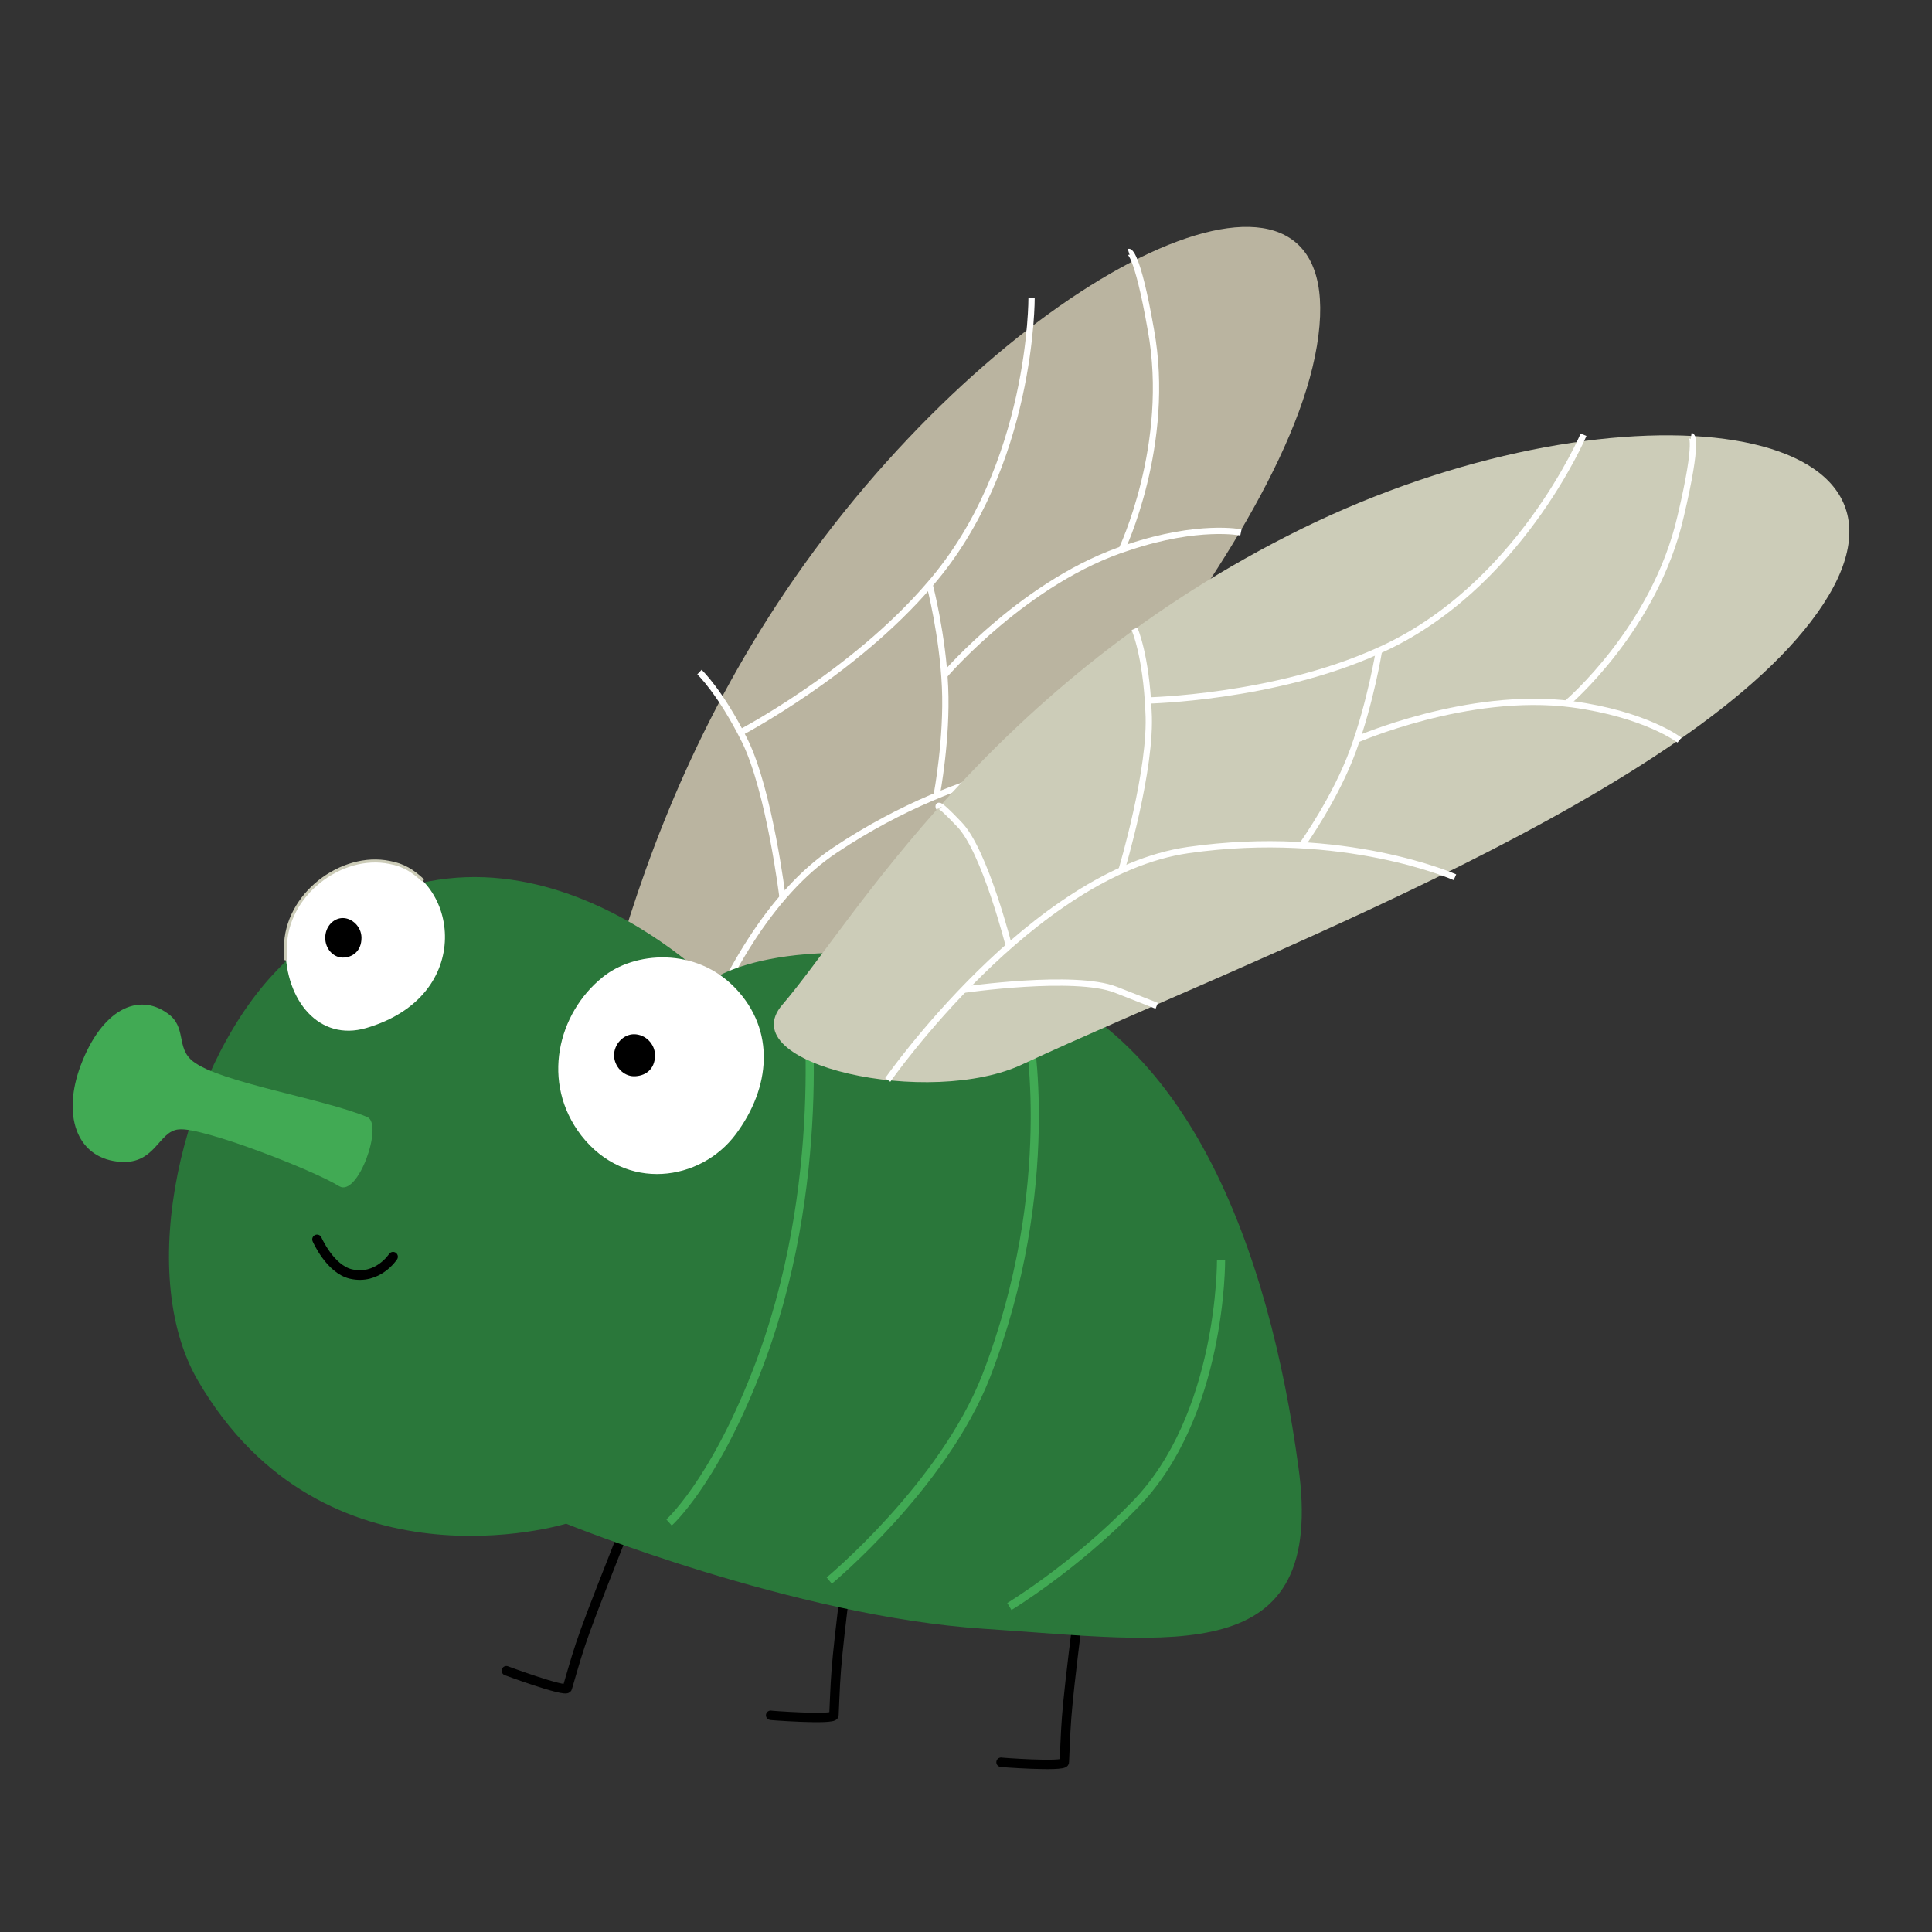 <?xml version="1.0" encoding="UTF-8" standalone="no"?>
<!-- Created with Inkscape (http://www.inkscape.org/) -->

<svg
   width="150mm"
   height="150mm"
   viewBox="0 0 150 150"
   version="1.1"
   id="svg220"
   inkscape:version="1.2.1 (9c6d41e410, 2022-07-14)"
   sodipodi:docname="svgGlo7Fly.svg"
   xmlns:inkscape="http://www.inkscape.org/namespaces/inkscape"
   xmlns:sodipodi="http://sodipodi.sourceforge.net/DTD/sodipodi-0.dtd"
   xmlns="http://www.w3.org/2000/svg"
   xmlns:svg="http://www.w3.org/2000/svg">
  <rect x="0" y="0" width="150" height="150" fill="#333333" stroke="none"/>
  <sodipodi:namedview
     id="namedview222"
     pagecolor="#ffffff"
     bordercolor="#000000"
     borderopacity="0.25"
     inkscape:showpageshadow="2"
     inkscape:pageopacity="0.0"
     inkscape:pagecheckerboard="0"
     inkscape:deskcolor="#d1d1d1"
     inkscape:document-units="mm"
     showgrid="false"
     inkscape:zoom="0.914906"
     inkscape:cx="396.76207"
     inkscape:cy="560.71334"
     inkscape:window-width="3840"
     inkscape:window-height="2066"
     inkscape:window-x="-11"
     inkscape:window-y="-11"
     inkscape:window-maximized="1"
     inkscape:current-layer="layer1" />
  <defs
     id="defs217" />
  <g
     inkscape:label="Capa 1"
     inkscape:groupmode="layer"
     id="layer1">
    <path
       class="st0"
       d="M 43.5,92.389 C 45.952,84.232 48.131,61.392 65.564,39.705 82.725,18.401 105.152,9.38 102.246,26.846 99.341,44.311 72.555,71.565 59.844,86.631 54.668,92.964 41.684,98.434 43.5,92.389 Z"
       id="path4"
       style="fill:#bab4a0;stroke-width:0.933" />
    <path
       class="st1"
       d="m 50.673,92.485 c 0,0 3.904,-19.672 14.164,-26.486 10.351,-6.909 19.703,-7.197 19.703,-7.197"
       id="path6"
       style="fill:none;stroke:#ffffff;stroke-width:0.488" />
    <path
       class="st1"
       d="m 72.192,45.463 c 0,0 0.999,3.839 1.18,7.869 0.182,4.03 -0.636,8.349 -0.636,8.349"
       id="path8"
       style="fill:none;stroke:#ffffff;stroke-width:0.488" />
    <path
       class="st1"
       d="m 60.752,69.645 c 0,0 -0.999,-8.157 -2.905,-12.091 C 55.939,53.715 54.305,52.18 54.305,52.18"
       id="path10"
       style="fill:none;stroke:#ffffff;stroke-width:0.488" />
    <path
       class="st1"
       d="m 53.306,83.464 c 0,0 7.355,-4.99 10.714,-5.182 l 3.36,-0.192"
       id="path12"
       style="fill:none;stroke:#ffffff;stroke-width:0.488" />
    <path
       class="st1"
       d="m 73.373,52.372 c 0,0 6.356,-7.389 14.255,-9.884 5.448,-1.823 8.717,-1.152 8.717,-1.152"
       id="path14"
       style="fill:none;stroke:#ffffff;stroke-width:0.488" />
    <path
       class="st1"
       d="m 57.483,56.882 c 0,0 8.807,-4.606 14.709,-11.516 7.99,-9.212 7.899,-22.263 7.899,-22.263"
       id="path16"
       style="fill:none;stroke:#ffffff;stroke-width:0.488" />
    <path
       class="st1"
       d="m 87.083,42.68 c 0,0 3.904,-8.157 2.27,-17.081 -1.09,-6.238 -1.725,-6.046 -1.725,-6.046"
       id="path18"
       style="fill:none;stroke:#ffffff;stroke-width:0.488" />
    <path
       class="st1"
       d="m 55.213,78.954 c 0,0 -4.721,-6.046 -7.355,-7.005 -2.633,-1.056 -1.907,-0.48 -1.907,-0.48"
       id="path20"
       style="fill:none;stroke:#ffffff;stroke-width:0.488" />
    <path
       class="st2"
       d="m 84.087,122.233 c -1.362,11.132 -1.271,10.46 -1.453,14.586 0,0.384 -5.175,0 -4.903,0"
       id="path22"
       style="fill:none;stroke:#000000;stroke-width:0.732;stroke-linecap:round" />
    <path
       class="st2"
       d="m 66.2,118.587 c -1.362,11.132 -1.271,10.46 -1.453,14.586 0,0.384 -5.175,0 -4.903,0"
       id="path24"
       style="fill:none;stroke:#000000;stroke-width:0.732;stroke-linecap:round" />
    <path
       class="st2"
       d="m 49.039,117.339 c -4.086,10.364 -3.813,9.692 -4.994,13.723 -0.091,0.384 -4.994,-1.439 -4.721,-1.343"
       id="path26"
       style="fill:none;stroke:#000000;stroke-width:0.732;stroke-linecap:round" />
    <path
       class="st3"
       d="M 21.164,75.691 C 14.173,83.272 10.45,98.722 15.353,107.167 c 9.806,16.89 28.601,11.132 28.601,11.132 0,0 17.705,7.197 32.415,8.157 14.709,0.96 26.694,3.263 24.424,-12.667 -2.179,-16.026 -8.444,-35.218 -24.424,-38.577 -15.98,-3.263 -21.247,0.96 -21.247,0.96 0,0 -17.887,-17.849 -33.958,-0.48 z"
       id="path28"
       style="fill:#2a773a;stroke-width:0.933" />
    <path
       class="st4"
       d="m 28.428,79.817 c -3.632,1.056 -6.265,-2.111 -6.265,-6.238 0,-4.126 4.358,-7.389 8.081,-6.621 5.357,1.152 6.719,10.364 -1.816,12.859 z"
       id="path30"
       style="fill:#ffffff;stroke-width:0.933" />
    <path
       class="st5"
       d="m 22.163,74.444 c 0,-0.384 0,-0.576 0,-0.864 0,-4.126 4.358,-7.389 8.081,-6.621 1.09,0.192 1.816,0.672 2.542,1.343"
       id="path32"
       style="fill:none;stroke:#ccccb8;stroke-width:0.234;stroke-linecap:round" />
    <path
       class="st4"
       d="m 46.769,75.883 c 2.452,-2.015 7.264,-2.399 10.351,0.864 3.087,3.263 2.724,7.677 0,11.324 -2.724,3.647 -8.535,4.51 -11.985,0.096 -3.178,-4.126 -1.816,-9.5 1.634,-12.283 z"
       id="path34"
       style="fill:#ffffff;stroke-width:0.933" />
    <path
       d="m 28.065,72.812 c 0,1.056 -0.726,1.535 -1.453,1.535 -0.726,0 -1.362,-0.672 -1.362,-1.535 0,-0.864 0.636,-1.535 1.362,-1.535 0.726,0 1.453,0.672 1.453,1.535 z"
       id="path36"
       style="stroke-width:0.933" />
    <path
       d="m 50.855,81.929 c 0,1.152 -0.817,1.631 -1.634,1.631 -0.817,0 -1.544,-0.768 -1.544,-1.631 0,-0.864 0.726,-1.631 1.544,-1.631 0.908,0 1.634,0.768 1.634,1.631 z"
       id="path38"
       style="stroke-width:0.933" />
    <path
       class="st6"
       d="M 28.519,86.727 C 25.068,85.287 17.078,84.04 14.99,82.408 13.628,81.353 14.536,79.722 12.992,78.666 10.722,77.035 7.908,78.378 6.273,82.696 4.821,86.535 5.91,89.798 9.088,90.181 c 2.996,0.384 3.178,-2.399 4.812,-2.495 1.816,-0.192 10.442,3.167 12.439,4.414 1.453,0.864 3.45,-4.798 2.179,-5.374 z"
       id="path40"
       style="fill:#41aa54;stroke-width:0.933" />
    <path
       class="st7"
       d="m 24.614,96.227 c 0,0 0.999,2.303 2.633,2.687 2.088,0.48 3.269,-1.343 3.269,-1.343"
       id="path42"
       style="fill:none;stroke:#000000;stroke-width:0.747;stroke-linecap:round" />
    <path
       class="st8"
       d="m 62.568,76.843 c 0,0 1.907,15.162 -3.904,29.845 -3.36,8.541 -6.719,11.516 -6.719,11.516"
       id="path44"
       style="fill:none;stroke:#41aa54;stroke-width:0.632" />
    <path
       class="st8"
       d="m 94.801,97.859 c 0,0 0.091,12.091 -6.719,19.001 -4.631,4.798 -9.715,7.869 -9.715,7.869"
       id="path46"
       style="fill:none;stroke:#41aa54;stroke-width:0.632" />
    <path
       class="st8"
       d="m 79.819,79.722 c 0,0 2.452,12.379 -3.269,27.158 -3.36,8.541 -12.167,15.834 -12.167,15.834"
       id="path48"
       style="fill:none;stroke:#41aa54;stroke-width:0.632" />
    <path
       class="st9"
       d="M 60.752,77.994 C 66.2,71.661 76.732,53.044 101.066,41.048 125.127,29.245 151.095,32.316 141.561,46.902 132.028,61.488 96.98,74.444 79.456,82.6 72.283,86.055 56.666,82.697 60.752,77.994 Z"
       id="path50"
       style="fill:#ccccb8;stroke-width:0.933" />
    <path
       class="st1"
       d="m 68.923,83.848 c 0,0 11.259,-16.122 23.335,-17.849 12.076,-1.727 20.702,2.111 20.702,2.111"
       id="path52"
       style="fill:none;stroke:#ffffff;stroke-width:0.488" />
    <path
       class="st1"
       d="m 107.058,50.549 c 0,0 -0.636,3.934 -1.998,7.677 -1.362,3.743 -3.904,7.293 -3.904,7.293"
       id="path54"
       style="fill:none;stroke:#ffffff;stroke-width:0.488" />
    <path
       class="st1"
       d="m 87.083,67.534 c 0,0 2.361,-7.869 2.088,-12.283 -0.182,-4.414 -1.09,-6.43 -1.09,-6.43"
       id="path56"
       style="fill:none;stroke:#ffffff;stroke-width:0.488" />
    <path
       class="st1"
       d="m 74.825,76.843 c 0,0 8.626,-1.248 11.804,0 l 3.178,1.247"
       id="path58"
       style="fill:none;stroke:#ffffff;stroke-width:0.488" />
    <path
       class="st1"
       d="m 105.242,57.458 c 0,0 8.717,-3.839 16.797,-2.783 5.72,0.768 8.353,2.783 8.353,2.783"
       id="path60"
       style="fill:none;stroke:#ffffff;stroke-width:0.488" />
    <path
       class="st1"
       d="m 89.08,54.387 c 0,0 9.806,-0.192 17.887,-3.839 10.896,-4.798 15.98,-16.794 15.98,-16.794"
       id="path62"
       style="fill:none;stroke:#ffffff;stroke-width:0.488" />
    <path
       class="st1"
       d="m 121.677,54.579 c 0,0 6.81,-5.758 8.807,-14.49 1.453,-6.142 0.817,-6.238 0.817,-6.238"
       id="path64"
       style="fill:none;stroke:#ffffff;stroke-width:0.488" />
    <path
       class="st1"
       d="m 78.366,73.58 c 0,0 -1.907,-7.581 -3.904,-9.596 -1.998,-2.111 -1.544,-1.248 -1.544,-1.248"
       id="path66"
       style="fill:none;stroke:#ffffff;stroke-width:0.488" />
  </g>
</svg>
